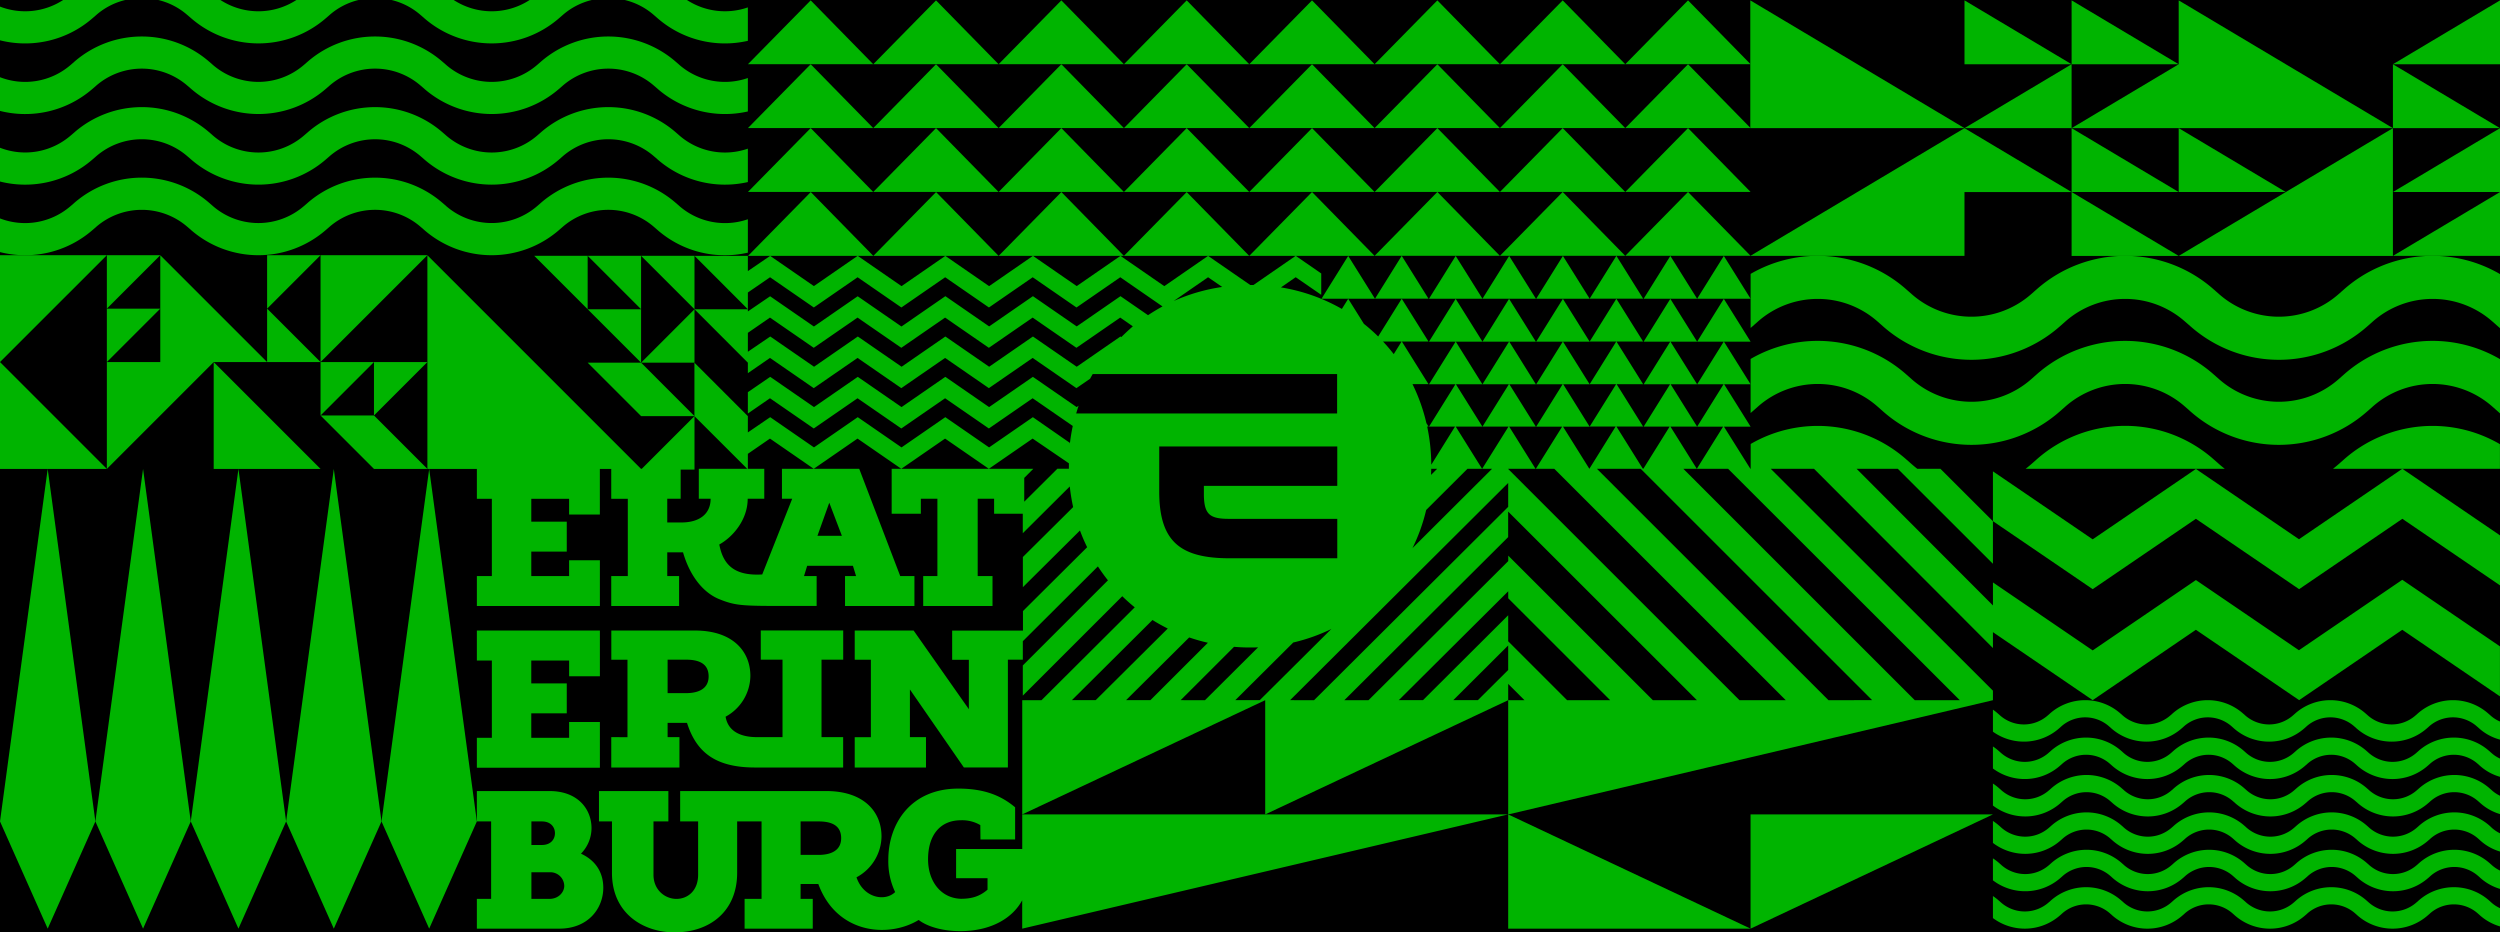<svg viewBox="0 0 1370.57 511.14" xmlns="http://www.w3.org/2000/svg"><path d="m0 0h1370.57v511.14h-1370.57z"/><g fill="#00b400" fill-rule="evenodd"><path d="m50.5 48.9 2.39-2.07a38.12 38.12 0 0 1 49.69 0l2.42 2.07a56.32 56.32 0 0 0 73.41 0l2.39-2.07a38.1 38.1 0 0 1 49.68 0l2.39 2.07a56.32 56.32 0 0 0 73.41 0l2.39-2.07a38.12 38.12 0 0 1 49.69 0l2.39 2.07a56.28 56.28 0 0 0 49.25 12.2v-18.34a38.1 38.1 0 0 1 -37.43-7.08l-2.38-2.07a56.33 56.33 0 0 0 -73.42 0l-2.39 2.07a38.1 38.1 0 0 1 -49.68 0l-2.39-2.07a56.32 56.32 0 0 0 -73.41 0l-2.4 2.07a38.1 38.1 0 0 1 -49.68 0l-2.38-2.07a56.33 56.33 0 0 0 -73.42 0l-2.39 2.07a38.12 38.12 0 0 1 -38.63 6.64v18.49a56.29 56.29 0 0 0 50.5-11.91z"/><path d="m58.58 198.49 29.29-29.28h-29.29z"/><path d="m292.88 140.25 29.29 29.29v-29.29z"/><path d="m205.02 227.78 29.29-29.29h-29.29z"/><path d="m351.46 228.12h29.28l-29.28-29.29h-29.29z"/><path d="m0 139.92v58.57l58.58-58.57z"/><path d="m50.5 87.61 2.39-2.07a38.14 38.14 0 0 1 49.69 0l2.42 2.08a56.33 56.33 0 0 0 73.41 0l2.39-2.07a38.13 38.13 0 0 1 49.68 0l2.39 2.07a56.32 56.32 0 0 0 73.41 0l2.39-2.08a38.14 38.14 0 0 1 49.69 0l2.39 2.08a56.27 56.27 0 0 0 49.25 12.19v-18.32a38.09 38.09 0 0 1 -37.4-7.09l-2.38-2.07a56.33 56.33 0 0 0 -73.42 0l-2.39 2.07a38.1 38.1 0 0 1 -49.68 0l-2.39-2.07a56.32 56.32 0 0 0 -73.41 0l-2.4 2.07a38.1 38.1 0 0 1 -49.68 0l-2.38-2.07a56.33 56.33 0 0 0 -73.42 0l-2.41 2.07a38.12 38.12 0 0 1 -38.64 6.6v18.52a56.29 56.29 0 0 0 50.5-11.91z"/><path d="m50.5 126.31 2.39-2.07a38.14 38.14 0 0 1 49.69 0l2.39 2.07a56.32 56.32 0 0 0 73.41 0l2.39-2.07a38.11 38.11 0 0 1 49.68 0l2.39 2.07a56.32 56.32 0 0 0 73.41 0l2.39-2.07a38.13 38.13 0 0 1 49.69 0l2.39 2.07a56.19 56.19 0 0 0 49.28 12.2v-18.32a38.13 38.13 0 0 1 -37.38-7.09l-2.42-2.1a56.33 56.33 0 0 0 -73.42 0l-2.39 2.07a38.13 38.13 0 0 1 -49.68 0l-2.39-2.07a56.32 56.32 0 0 0 -73.41 0l-2.4 2.07a38.11 38.11 0 0 1 -49.68 0l-2.38-2.07a56.33 56.33 0 0 0 -73.45 0l-2.39 2.07a38.14 38.14 0 0 1 -38.61 6.67v18.47a56.26 56.26 0 0 0 50.5-11.9z"/><path d="m105 10.19a56.32 56.32 0 0 0 73.41 0l2.39-2.07a37.32 37.32 0 0 1 15.77-8.12h-34.08a38.16 38.16 0 0 1 -41.64 0h-34.07a37.44 37.44 0 0 1 15.8 8.12z"/><path d="m232.84 10.19a56.32 56.32 0 0 0 73.41 0l2.39-2.07a37.41 37.41 0 0 1 15.81-8.12h-34.08a38.16 38.16 0 0 1 -41.64 0h-34.08a37.44 37.44 0 0 1 15.8 8.12z"/><path d="m360.72 10.19a56.25 56.25 0 0 0 49.28 12.19v-18.33a38.2 38.2 0 0 1 -33.4-4.05h-34.08a37.41 37.41 0 0 1 15.81 8.12z"/><path d="m50.5 10.19 2.39-2.07a37.44 37.44 0 0 1 15.8-8.12h-34.07a38.2 38.2 0 0 1 -34.62 3.61v18.49a56.29 56.29 0 0 0 50.5-11.91z"/><path d="m146.44 198.49h29.29l-29.29-29.28z"/><path d="m87.87 198.49h-29.29v58.58l58.57-58.58h29.29l-58.57-58.57z"/><path d="m146.44 139.92v29.29l29.29-29.29z"/><path d="m175.73 139.92v58.57l58.58-58.57z"/><path d="m175.73 198.49v29.29l29.29-29.29z"/><path d="m87.87 139.92h-29.29v29.29z"/><path d="m380.74 140.25h-29.28l29.28 29.29z"/><path d="m209.15 450.33 26.14 58.78 26.14-58.78-26.14-193.26z"/><path d="m318.51 468a20.11 20.11 0 0 0 5.78-13.93c0-10.53-7.56-20.39-23-20.39h-39.86v16.65h7.82v42.47h-7.82v16.31h45.22c15.91 0 24.09-11.21 24.09-22.42 0-7.48-3.39-14.61-12.23-18.69zm-27.18-17.67h5.78c4.75 0 7.13 3.06 7.13 6.46s-2.38 6.45-7.13 6.45h-5.78zm9.85 42.47h-9.85v-14.61h10.19a7.62 7.62 0 0 1 7.82 7.48c0 3.39-3.06 7.13-8.16 7.13z"/><path d="m351.46 140.25h-29.29l29.29 29.29z"/><path d="m261.43 404.48v16.43h67.45v-25.08h-16.87v8.65h-20.75v-13.4h19.46v-16.43h-19.46v-12.54h20.75v8.65h16.87v-25.07h-67.45v16.42h8.22v42.37z"/><path d="m1364.58 493.66a29.2 29.2 0 0 0 -38.58 0l-1.26 1.11a19.78 19.78 0 0 1 -26.11 0l-1.26-1.11a29.2 29.2 0 0 0 -38.58 0l-1.26 1.11a19.78 19.78 0 0 1 -26.11 0l-1.26-1.11a29.2 29.2 0 0 0 -38.58 0l-1.26 1.11a19.78 19.78 0 0 1 -26.11 0l-1.26-1.11a29.2 29.2 0 0 0 -38.58 0l-1.26 1.11a19.78 19.78 0 0 1 -26.11 0l-1.26-1.11a28.79 28.79 0 0 0 -3.16-2.42v12.07a29.22 29.22 0 0 0 36.77-1.47l1.25-1.11a19.77 19.77 0 0 1 26.12 0l1.25 1.11a29.22 29.22 0 0 0 38.59 0l1.25-1.11a19.77 19.77 0 0 1 26.12 0l1.25 1.11a29.22 29.22 0 0 0 38.59 0l1.26-1.11a19.76 19.76 0 0 1 26.11 0l1.25 1.11a29.22 29.22 0 0 0 38.59 0l1.26-1.11a19.76 19.76 0 0 1 26.11 0l1.25 1.11a28.77 28.77 0 0 0 11 6.06v-10a19.22 19.22 0 0 1 -4.74-3.09z"/><path d="m380.74 169.54-29.28 29.29h29.28z"/><path d="m104.58 450.33 26.14 58.78 26.14-58.78-26.14-193.26z"/><path d="m0 450.33 26.15 58.78 26.14-58.78-26.14-193.26z"/><path d="m1364.82 473.15a29.22 29.22 0 0 0 -38.59 0l-1.26 1.11a19.76 19.76 0 0 1 -26.11 0l-1.25-1.11a29.22 29.22 0 0 0 -38.59 0l-1.26 1.11a19.76 19.76 0 0 1 -26.11 0l-1.25-1.11a29.22 29.22 0 0 0 -38.59 0l-1.26 1.11a19.76 19.76 0 0 1 -26.11 0l-1.25-1.11a29.22 29.22 0 0 0 -38.59 0l-1.26 1.11a19.76 19.76 0 0 1 -26.11 0l-1.25-1.11a28.71 28.71 0 0 0 -3.4-2.58v12.06a29.23 29.23 0 0 0 37-1.3l1.26-1.11a19.78 19.78 0 0 1 26.11 0l1.25 1.11a29.22 29.22 0 0 0 38.59 0l1.26-1.11a19.78 19.78 0 0 1 26.11 0l1.25 1.11a29.22 29.22 0 0 0 38.59 0l1.26-1.11a19.78 19.78 0 0 1 26.11 0l1.26 1.11a29.21 29.21 0 0 0 38.58 0l1.26-1.11a19.78 19.78 0 0 1 26.11 0l1.41 1.25a28.23 28.23 0 0 0 10.59 5.85v-10.05a19 19 0 0 1 -4.35-2.87z"/><path d="m52.29 450.33 26.14 58.78 26.15-58.78-26.15-193.26z"/><path d="m156.86 450.33 26.14 58.78 26.15-58.78-26.15-193.26z"/><path d="m205.02 257.07h29.29l-29.29-29.29h-29.29z"/><path d="m1364.82 452.65a29.22 29.22 0 0 0 -38.59 0l-1.26 1.11a19.77 19.77 0 0 1 -26.11 0l-1.25-1.11a29.22 29.22 0 0 0 -38.59 0l-1.26 1.11a19.76 19.76 0 0 1 -26.11 0l-1.25-1.11a29.22 29.22 0 0 0 -38.59 0l-1.26 1.11a19.76 19.76 0 0 1 -26.11 0l-1.25-1.11a29.22 29.22 0 0 0 -38.59 0l-1.26 1.11a19.77 19.77 0 0 1 -26.11 0l-1.25-1.11a28.71 28.71 0 0 0 -3.4-2.58v12.05a29.21 29.21 0 0 0 37-1.29l1.26-1.11a19.76 19.76 0 0 1 26.11 0l1.25 1.11a29.22 29.22 0 0 0 38.59 0l1.26-1.11a19.76 19.76 0 0 1 26.11 0l1.25 1.11a29.22 29.22 0 0 0 38.59 0l1.26-1.11a19.76 19.76 0 0 1 26.11 0l1.26 1.11a29.21 29.21 0 0 0 38.58 0l1.26-1.11a19.76 19.76 0 0 1 26.11 0l1.42 1.28a28.08 28.08 0 0 0 10.59 5.85v-10a19.32 19.32 0 0 1 -4.35-2.88z"/><path d="m322.17 169.54 29.29 29.29v-29.29z"/><path d="m175.73 257.07-58.58-58.58v58.58z"/><path d="m0 257.07h58.58l-58.58-58.58z"/><path d="m560.42 465.44h-36.26v16h17.23v6.3c-4.38 3.79-8.83 5-14.6 5-10.88-.33-18-9.44-18-21.67 0-13.37 6.75-21.38 18-21.38a19.5 19.5 0 0 1 10.65 2.66l.08 7.86h19v-17.63c-7.18-6-16.19-10.25-31.13-10.25-25.86 0-38.39 18.91-38.39 39.06a39.31 39.31 0 0 0 3.74 17.67c-5.62 5.44-17.34 3.21-21.19-8.09a25.8 25.8 0 0 0 13.72-22.36c0-14-10.14-24.93-30.24-24.93h-80.15v16.65h9.85v29.22c0 8.83-5.78 13.25-11.89 13.25s-12.58-4.76-12.58-13.25v-29.22h8.16v-16.65h-38.05v16.65h7.13v28.2c0 22.43 17.33 32.62 34.31 32.62 19.37 0 34.32-11.56 34.32-32.62v-28.2h13.38v42.47h-9.3v16.31h37.37v-16.31h-6.67v-8.16h9.73c10.11 27.6 38.67 29.67 55 19.71 4.42 3.4 12.57 6.12 22.76 6.12 17.33 0 28.88-7.41 34-16.92v15.56l266.41-62.63h-266.39zm-111.63 3.24h-9.88v-18.35h9.88c6.78 0 12.36 2 12.36 9.18 0 6.77-5.58 9.17-12.36 9.17z"/><path d="m1364.56 411.64a29.22 29.22 0 0 0 -38.59 0l-1.25 1.11a19.77 19.77 0 0 1 -26.12 0l-1.25-1.11a29.22 29.22 0 0 0 -38.59 0l-1.25 1.11a19.77 19.77 0 0 1 -26.12 0l-1.25-1.11a29.22 29.22 0 0 0 -38.59 0l-1.25 1.11a19.77 19.77 0 0 1 -26.12 0l-1.25-1.11a29.22 29.22 0 0 0 -38.59 0l-1.25 1.11a19.77 19.77 0 0 1 -26.12 0l-1.25-1.11a28.77 28.77 0 0 0 -3.14-2.41v12.08a29.22 29.22 0 0 0 36.74-1.49l1.26-1.11a19.76 19.76 0 0 1 26.11 0l1.26 1.11a29.21 29.21 0 0 0 38.58 0l1.26-1.11a19.76 19.76 0 0 1 26.11 0l1.26 1.11a29.21 29.21 0 0 0 38.58 0l1.26-1.11a19.76 19.76 0 0 1 26.11 0l1.26 1.11a29.21 29.21 0 0 0 38.58 0l1.26-1.11a19.76 19.76 0 0 1 26.11 0l1.41 1.25a28 28 0 0 0 10.85 5.92v-10a18.74 18.74 0 0 1 -4.61-3z"/><path d="m1364.82 432.15a29.2 29.2 0 0 0 -38.59 0l-1.26 1.1a19.76 19.76 0 0 1 -26.11 0l-1.25-1.1a29.2 29.2 0 0 0 -38.59 0l-1.26 1.1a19.76 19.76 0 0 1 -26.11 0l-1.25-1.1a29.2 29.2 0 0 0 -38.59 0l-1.26 1.1a19.76 19.76 0 0 1 -26.11 0l-1.25-1.1a29.2 29.2 0 0 0 -38.59 0l-1.26 1.1a19.76 19.76 0 0 1 -26.11 0l-1.25-1.1a28.8 28.8 0 0 0 -3.4-2.59v12.06a29.2 29.2 0 0 0 37-1.3l1.26-1.1a19.76 19.76 0 0 1 26.11 0l1.25 1.1a29.2 29.2 0 0 0 38.59 0l1.26-1.1a19.76 19.76 0 0 1 26.11 0l1.25 1.1a29.2 29.2 0 0 0 38.59 0l1.26-1.1a19.76 19.76 0 0 1 26.11 0l1.26 1.1a29.19 29.19 0 0 0 38.58 0l1.26-1.1a19.76 19.76 0 0 1 26.11 0l1.41 1.24a28.08 28.08 0 0 0 10.59 5.85v-10.05a19 19 0 0 1 -4.35-2.87z"/><path d="m959.7 446.48v62.63l132.88-62.63z"/><path d="m1364.09 391.13a29.21 29.21 0 0 0 -38.58 0l-1.26 1.11a19.78 19.78 0 0 1 -26.11 0l-1.26-1.11a29.2 29.2 0 0 0 -38.58 0l-1.26 1.11a19.78 19.78 0 0 1 -26.11 0l-1.26-1.11a29.2 29.2 0 0 0 -38.58 0l-1.26 1.11a19.78 19.78 0 0 1 -26.11 0l-1.26-1.11a29.2 29.2 0 0 0 -38.58 0l-1.26 1.11a19.78 19.78 0 0 1 -26.11 0l-1.26-1.11a29.17 29.17 0 0 0 -2.67-2.09v12.1a29.22 29.22 0 0 0 36.28-1.83l1.25-1.11a19.77 19.77 0 0 1 26.12 0l1.25 1.11a29.22 29.22 0 0 0 38.59 0l1.25-1.11a19.77 19.77 0 0 1 26.12 0l1.25 1.11a29.22 29.22 0 0 0 38.59 0l1.25-1.11a19.77 19.77 0 0 1 26.12 0l1.25 1.11a29.22 29.22 0 0 0 38.59 0l1.25-1.11a19.77 19.77 0 0 1 26.12 0l1.41 1.24a28 28 0 0 0 11.31 6.05v-9.93a18.55 18.55 0 0 1 -5.08-3.19z"/><path d="m822.3 140.25h63.84l-14.64 23.48h29.32l-14.68-23.48h4.87l-34.3-35.01z"/><path d="m335.11 404.12v16.65h37.38v-16.65h-6.49v-7.81h10.64c5.09 16 15.45 24.46 37.33 24.46h48.27v-16.65h-11.86v-42.47h11.89v-16h-45.19v16h11.92v42.47h-14c-8.78 0-15.85-3.06-17.21-11.21a25.82 25.82 0 0 0 13.59-22.3c0-13.95-10.14-24.93-30.24-24.93h-46v16h8.86v42.47zm30.89-42.47h10.13c6.78 0 12.36 2 12.36 9.18 0 6.78-5.58 9.17-12.36 9.17h-10.13z"/><path d="m616.17 35.21-34.31-35.01-34.4 35.01z"/><path d="m444.44 105.24h34.3l-34.3-35.02-34.41 35.02h34.4z"/><path d="m684.88 35.21-34.3-35.01-34.41 35.01z"/><path d="m826.83 446.49v62.62h132.88z"/><path d="m1317 317.86-56.59 38.58v.09l-56.55-38.53-56.59 38.57-54.68-37.27v12.62l-74.76-74.92h22.6l52.15 52.08v-23.33l-28.79-28.75h-12.68c-1-.78-2-1.61-3-2.48l-3.15-2.77a73.29 73.29 0 0 0 -85.19-8.35v13.53l-.17.07-14.49-23.1h14.62l-14.52-23.23h14.52l-14.61-23.37h14.61l-14.68-23.48-14.63 23.48h14.58l-14.57 23.37h14.47l-14.48 23.23h14.24l-14.41 23.1h17.15l127 126.85h-24.67l-126.88-126.85h7.39l-14.45-23.12h14.62l-14.52-23.22h14.52l-14.61-23.36h14.61l-14.68-23.48-14.63 23.48h14.57l-14.57 23.37h14.47l-14.47 23.22h14.24l-14.34 23.01-.35.06-14.45-23.11h14.62l-14.52-23.22h14.52l-14.62-23.38h14.62l-14.68-23.47-14.64 23.47h14.57l-14.57 23.38h14.5l-14.5 23.22h14.24l-14.4 23.15-14.43-23.08h14.59l-14.5-23.25h14.5l-14.61-23.37h14.61l-14.67-23.48-14.64 23.48h14.57l-14.57 23.37h14.48l-14.48 23.22h14.24l-14.43 23.11h10.11l126.89 126.86h-25.37l-126.8-126.76v-.1h15l-14.45-23.12h14.62l-14.52-23.22h14.52l-14.57-23.36h14.57l-14.68-23.48-14.59 23.48h14.57l-14.57 23.37h14.48l-14.48 23.22h14.27l-14.44 23.11h5.44l-43.6 43.46c-.1.21-.21.41-.32.61a98.63 98.63 0 0 0 7.79-21.49l22.65-22.58h8l-14.45-23.12h14.62l-14.52-23.22h14.52l-14.58-23.36h14.62l-14.68-23.48-14.63 23.48h14.58l-14.57 23.37h14.47l-14.47 23.22h14.24l-13 20.89a104 104 0 0 0 -2.25-20.93h.74l-1.16-1.85a99.17 99.17 0 0 0 -7.62-21.39h8.76l-14.61-23.38h14.61l-14.68-23.47-12.91 20.71a95.85 95.85 0 0 0 -8.15-7.19l.31.24-8.58-13.72-3.47 5.56a3.79 3.79 0 0 0 .34.2 99.36 99.36 0 0 0 -33.75-12l8.09-5.58 14 9.65v-11.71l-14-9.66h43.25l-34.3-35-34.41 35h25.45l-5.24 3.62-17.9 12.36c-.59 0-1.17 0-1.77 0l-17.87-12.33-5.24-3.62h22.57l-34.3-35-34.41 35h46.13l-24 16.58-24-16.58h1.88l-34.3-35-34.41 35h18.79l-24 16.58-24-16.58h29.23l-34.3-35-34.41 35h39.47l-24 16.58-24-16.58h8.55l-34.31-35-34.4 35h12.12l-12.21 8.34v-8.37h-29.25l29.25 29.28h-29.25l29.25 29.29v5.76l12.13-8.37 24 16.57 24-16.57 24 16.57 24-16.57 24 16.57 24-16.57 24 16.57 7.5-5.17c.46-.86.93-1.7 1.42-2.54h134v21.59h-143.05c.42-1.43.85-2.84 1.33-4.24l-1.07.74-24-16.58-24 16.58-24-16.58-24 16.58-24-16.58-24 16.58-24-16.58-12.26 8.41v11.7l12.13-8.37 24 16.57 24-16.57 24 16.57 24-16.57 24 16.57 24-16.57 22 15.19q-1.05 4.93-1.64 10.07c0-.26 0-.51.08-.77l-20.32-14.12-24 16.58-24-16.58-24 16.58-24-16.58-24 16.58-24-16.58-12.25 8.37v-8.95l-29.29-29.29v29.29l28.93 28.88h-26.53v16.43h6.48c0 8.21-6 13-16 13h-7.78v-13h7.35v-16h7.59v-29.31l-28.89 28.88h-.46l-117.09-117.08v117.15h27.13v16.37h8.21v42.37h-8.21v16.42h67.44v-25.07h-16.88v8.65h-20.73v-13.41h19.45v-16.4h-19.45v-12.56h20.73v8.64h16.86v-25h6.24v16.37h9.08v42.35h-9.08v16.43h37.2v-16.43h-6.49v-13h8.65c3.46 12.11 10.37 21.62 19.45 25.51 9.51 3.89 12.91 3.89 38.85 3.89h14.95v-16.4h-6.92l1.73-5.62h25.08l1.72 5.62h-6.05v16.43h38.05v-16.43h-7.79l-22.48-58.8h-42.36v16.43h5.62l-16.43 41.5c-14.7.86-21.37-4.76-23.53-16.43 7.78-4.32 15.56-13.83 15.56-25.07h9.09v-16.43h-9v-8.2l12.12-8.36 24 16.57 24-16.57 24 16.57 24-16.57 24 16.57 24-16.57 19.88 13.56v1.53s0 1 0 1.45h-6.32l-18.16 18.07v-13.05l5-5h-77.68v24.64h16v-8.21h9.07v42.37h-7.78v16.42h38v-16.41h-8.13v-42.37h9v8.21h15.72v10.69l25.76-25.64a103 103 0 0 0 1.85 11.3l-27.57 27.37v16.55l31.31-31.09a95.64 95.64 0 0 0 3.93 9.17l-35.19 35v10.71h-38.81v16h9.15v27.09l-30.27-43.11h-32.3v16h8.86v42.47h-8.86v16.64h39.07v-16.67h-8.81v-26.13l29.59 42.76h24.12v-59.1h8.19v-10.13l41.16-41-.21-.34a95.18 95.18 0 0 0 6.13 8.48l-.42-.51-46.67 46.65v16.56l54.53-54.51a96.15 96.15 0 0 0 7.4 6.55l-.57-.45-51.09 50.89h-10.58v62.63l133.2-62.62v62.62l133.21-62.62v-8.93l8.94 8.94h-8.94v62.63l265.75-62.63v-5.23l-121.81-121.64h23.72l98.09 98.28v-8.72l54.68 37.28 56.59-38.58 56.6 38.58 56.55-38.57 53.54 36.5v-27.42zm-532.36-60.86h3.26l-3.36 3.35c.05-1.1.08-2.22.1-3.35zm-170.36-116.74-24 16.58-24-16.58zm-144.09 0-24 16.58-24-16.58zm144.42 44.66.12-.13-.45-.31-24 16.58-24-16.58-24 16.58-24-16.58-24 16.58-24-16.58-24 16.58-24-16.58-12.28 8.37v-10.38l12.12-8.36 24 16.57 24-16.57 24 16.57 24-16.57 24 16.57 24-16.57 24 16.57 24-16.57 6.93 4.79c-2.13 1.9-4.34 3.91-6.44 6.02zm14.78-12.12-15.11-10.43-24 16.58-24-16.58-24 16.58-24-16.58-24.08 16.63-24-16.58-24 16.58-24-16.58-12.2 8.32v-10.38l12.16-8.36 24 16.57 24-16.57 24 16.57 24-16.57 24 16.57 24-16.57 24 16.57 24-16.57 23.16 16q-4.04 2.2-7.93 4.8zm14-7.73 18.91-13.07 7.73 5.32a100 100 0 0 0 -26.67 7.75zm-188.76 110.53 6.91 18.15h-13.4zm313.76-88.35-4.3 6.89.2.27q-2.87-3.74-6.07-7.16zm-132.87 57.5h97.61v21.62h-73.13s0 2.32 0 5.14c.19 10.62 3.36 12.94 13.8 12.94h59.33v21.62h-58.89c-27 0-38.72-8.94-38.72-36.59zm-47.88 139.1 44.18-43.94-.13-.09q4.11 2.58 8.51 4.76l-39.52 39.27zm29.69 0 34.61-34.39a98.85 98.85 0 0 0 10.25 2.91l-31.51 31.48zm29.93 0 29.3-29.27h-.38c3 .26 6 .4 9.1.4 1.49 0 3 0 4.44-.1l-29.13 29zm43.37 0h-13.41l31.78-31.61a99.32 99.32 0 0 0 21.51-7.71l-.67.34zm16.63 0 119.57-119.08v13.1l-106.43 106zm119.57-16.54-16.62 16.54h-13.48l30.1-30zm32.3 16.55-32.3-32.29v-14.26l-46.71 46.54h-13.27l60-59.69v3.84l55.9 55.88zm47 0-79.27-79.24v3l-76.61 76.25h-13.25l89.81-89.41v-14l103.47 103.4zm96.28 0-126.94-126.86h24l126.89 126.85z"/><path d="m444.44 35.21-34.41 35.01h68.71z"/><path d="m959.73 105.24-34.31-35.02-34.41 35.02z"/><path d="m959.73 70.22-34.31-35.01-34.41 35.01z"/><path d="m753.59 35.21-34.3-35.01-34.41 35.01z"/><path d="m891.01 35.21-34.3-35.01-34.41 35.01z"/><path d="m959.73 35.21-34.31-35.01-34.41 35.01z"/><path d="m822.3 35.21-34.3-35.01-34.41 35.01z"/><path d="m547.46 35.21-34.31-35.01-34.41 35.01z"/><path d="m724.49 163.77h29.31l-14.68-23.47z"/><path d="m1297.69 225.63 3.15-2.78a49.59 49.59 0 0 1 65.48 0l3.15 2.78 1.1 1v-29.74a73.28 73.28 0 0 0 -85.36 8.24l-3.15 2.78a49.57 49.57 0 0 1 -65.47 0l-3.15-2.78a73.25 73.25 0 0 0 -96.75 0l-3.15 2.78a49.57 49.57 0 0 1 -65.47 0l-3.15-2.78a73.27 73.27 0 0 0 -85.19-8.34v29.64l.93-.8 3.15-2.78a49.57 49.57 0 0 1 65.47 0l3.15 2.78a73.25 73.25 0 0 0 96.75 0l3.15-2.78a49.57 49.57 0 0 1 65.47 0l3.15 2.78a73.23 73.23 0 0 0 96.74 0z"/><path d="m842.04 163.77-14.68-23.47-14.63 23.47z"/><path d="m812.73 163.77-14.68-23.47-14.63 23.47z"/><path d="m1317.02 257-56.58 38.58v.1l-56.58-38.58-.01.01v-.01l-56.59 38.58-54.68-37.28v27.32l54.68 37.27v.01l56.59-38.58 56.59 38.58 56.6-38.58 53.54 36.5v-27.42l-53.55-36.5z"/><path d="m1317 257h53.54v-13.49a73.28 73.28 0 0 0 -85.36 8.23l-3.15 2.78c-1 .87-2 1.7-3 2.48h38z"/><path d="m1116.69 251.74-3.15 2.78c-1 .87-2 1.7-3 2.48h109.13c-1-.78-2.05-1.61-3-2.48l-3.15-2.77a73.25 73.25 0 0 0 -96.83-.01z"/><path d="m1370.57 150.26a73.28 73.28 0 0 0 -85.36 8.24l-3.15 2.77a49.55 49.55 0 0 1 -65.47 0l-3.15-2.77a73.25 73.25 0 0 0 -96.75 0l-3.15 2.77a49.55 49.55 0 0 1 -65.47 0l-3.15-2.77a73.27 73.27 0 0 0 -85.19-8.34v29.64l.93-.8 3.15-2.78a49.55 49.55 0 0 1 65.47 0l3.15 2.78a73.25 73.25 0 0 0 96.75 0l3.15-2.78a49.55 49.55 0 0 1 65.47 0l3.2 2.78a73.23 73.23 0 0 0 96.74 0l3.15-2.78a49.56 49.56 0 0 1 65.48 0l3.15 2.78 1.1.95z"/><path d="m871.5 163.77-14.67-23.47-14.64 23.47z"/><path d="m930.41 163.77-14.68-23.47-14.63 23.47z"/><path d="m959.73 163.77-14.68-23.47-14.64 23.47z"/><path d="m581.86 70.22-34.4 35.02h34.4.01 34.3z"/><path d="m959.73 140.25-34.31-35.01-34.41 35.01z"/><path d="m783.13 163.73-14.67-23.48-14.64 23.48z"/><path d="m513.15 35.21-34.41 35.01h68.72z"/><path d="m753.59 140.25h68.71l-34.3-35.01z"/><path d="m444.44.2-34.41 35.01h68.71z"/><path d="m616.17 70.22-34.31-35.01-34.4 35.01z"/><path d="m513.15 70.22-34.41 35.02h34.41.01 34.3z"/><path d="m684.88 105.24h34.4.01 34.3l-34.3-35.02z"/><path d="m650.58 70.22-34.41 35.02h34.4.01 34.3z"/><path d="m684.88 70.22-34.3-35.01-34.41 35.01z"/><path d="m788 70.22-34.41 35.02h68.71z"/><path d="m891.01 70.22-34.3-35.01-34.41 35.01z"/><path d="m753.59 70.22-34.3-35.01-34.41 35.01z"/><path d="m891.01 105.24-34.3-35.02-34.41 35.02z"/><path d="m822.3 70.22-34.3-35.01-34.41 35.01z"/><path d="m1370.58.2-58.72 35.02h58.71z"/><path d="m1135.71 35.22-58.72 35.03h58.72z"/><path d="m1370.57 105.27v.01l-58.71 35.01h58.72v-70.04l-58.72 35.02z"/><path d="m959.55 140.29h117.43v-35.01h58.72l-58.71-35.03h-.01z"/><path d="m1311.86 70.25-117.44-70.05v35.02l-58.71 35.03z"/><path d="m1135.71 105.27h58.71l-58.71-35.02z"/><path d="m1194.42 140.3-58.71-35.03v35.03z"/><path d="m959.56 70.25h117.42.01l-117.43-70.05z"/><path d="m1076.99 35.22h58.72l-58.72-35.02z"/><path d="m1253.14 105.27-58.72-35.02v35.02z"/><path d="m1135.71.2v35.02h58.71z"/><path d="m1311.86 35.22v35.03h58.71z"/><path d="m1311.86 140.3v-70.05l-117.44 70.05z"/></g></svg>